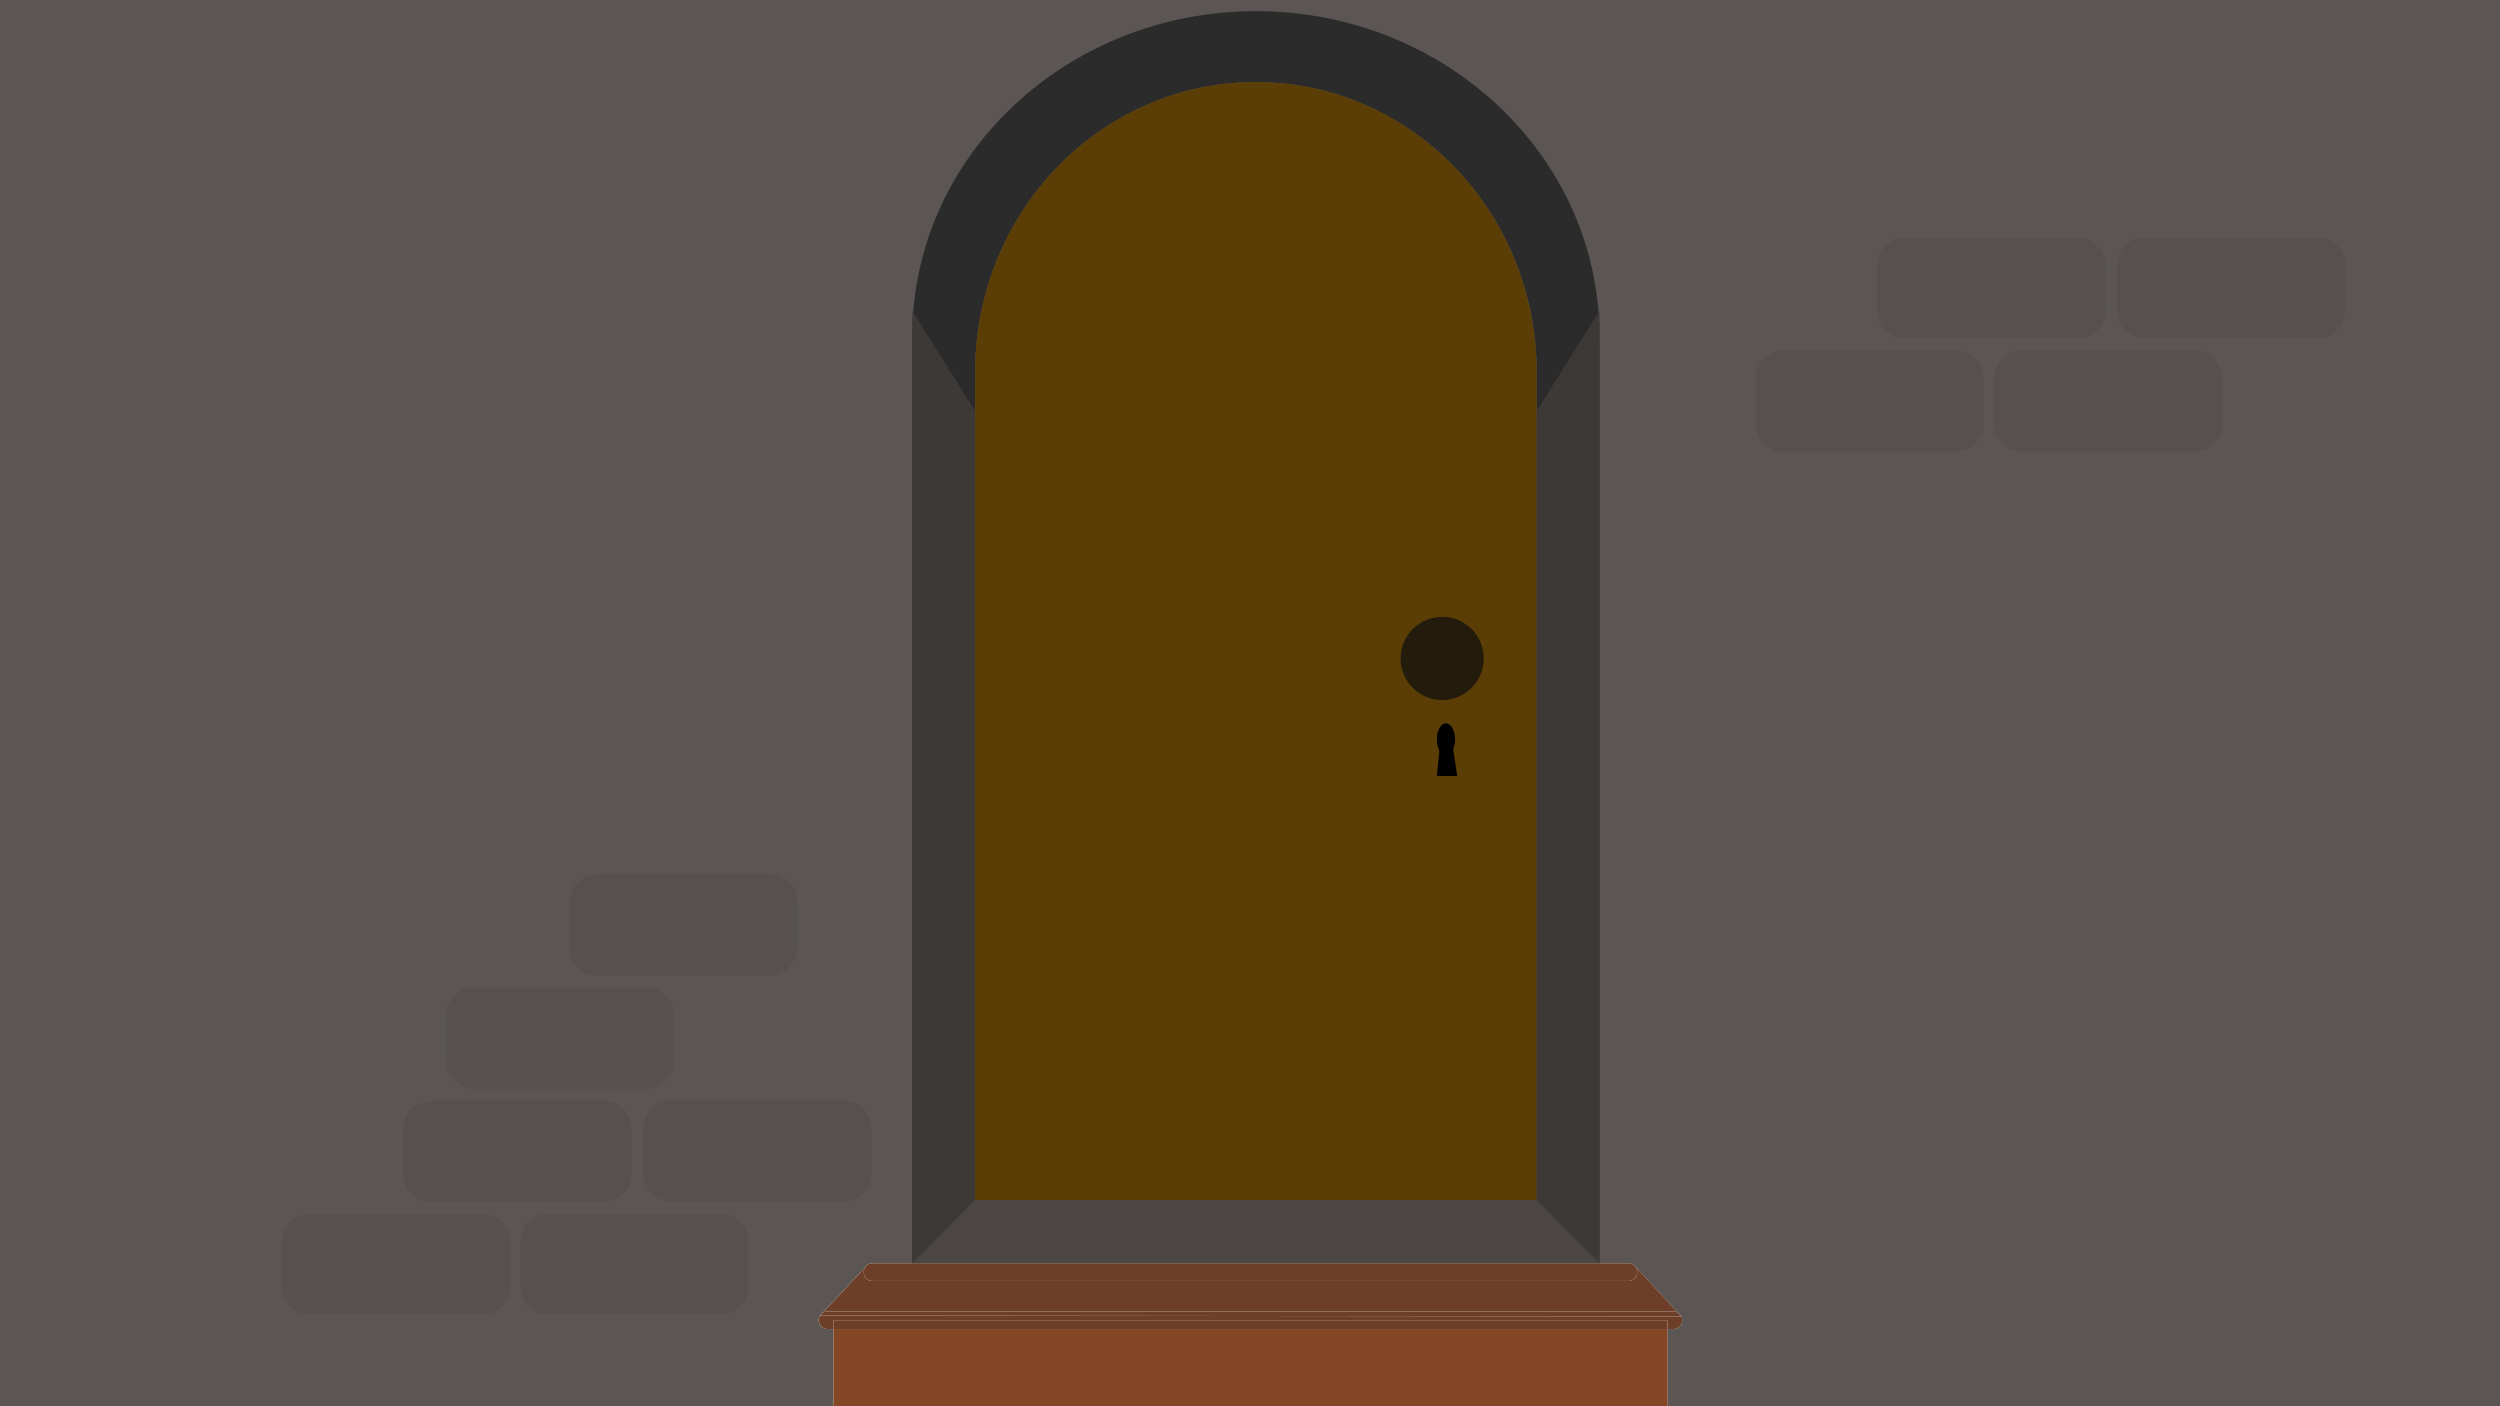 <svg id="Layer_1" data-name="Layer 1" xmlns="http://www.w3.org/2000/svg" viewBox="0 0 1920 1080"><defs><style>.cls-1{fill:#5b5653;}.cls-2{fill:#844725;}.cls-3{fill:#6d3f29;}.cls-4{fill:#2b2b2b;}.cls-5{fill:#5b3e06;}.cls-6{fill:#4c4744;}.cls-7{fill:#3d3937;}.cls-8{fill:#231b0c;}.cls-9{fill:#56514f;}</style></defs><path class="cls-1" d="M1920,0H0V1080H640.07v-59.3H635.5a6.79,6.79,0,0,1-6.76-6.77,6.71,6.71,0,0,1,1-3.57h0a6.86,6.86,0,0,1,1.8-1.92l32.54-34.71h0a6.86,6.86,0,0,1,1-1.44h0a6.38,6.38,0,0,1,4.7-2.08h581.09a6.38,6.38,0,0,1,4.7,2.08h0l33,35.8a6.76,6.76,0,0,1-3.39,12.61h-4.57V1080H1920Z"/><rect class="cls-2" x="640.07" y="1020.7" width="640.6" height="59.3"/><path class="cls-3" d="M629.77,1010.36l1.8-1.92A6.86,6.86,0,0,0,629.77,1010.36Z"/><path class="cls-3" d="M1280.66,1013.93v6.77h4.57a6.76,6.76,0,0,0,3.39-12.61l2.7,2.93-661.55-.66a6.71,6.71,0,0,0-1,3.57,6.79,6.79,0,0,0,6.76,6.77h4.57v-6.77Z"/><rect class="cls-3" x="640.07" y="1013.93" width="640.6" height="6.77"/><path class="cls-3" d="M1250.91,970.21H669.82a6.38,6.38,0,0,0-4.7,2.08h590.49A6.38,6.38,0,0,0,1250.91,970.21Z"/><path class="cls-3" d="M664.11,973.73l1-1.44A6.86,6.86,0,0,0,664.11,973.73Z"/><polygon class="cls-3" points="665.12 972.29 665.11 972.29 665.12 972.29 665.12 972.29"/><path class="cls-3" d="M1285.23,1007.17a6.75,6.75,0,0,1,3.39.92l-33-35.8h0a6.39,6.39,0,0,1,1.71,4.33v.72a6.43,6.43,0,0,1-6.41,6.41H669.82a6.42,6.42,0,0,1-6.41-6.41v-.72a6.39,6.39,0,0,1,.7-2.89h0l-32.54,34.71a6.71,6.71,0,0,1,3.93-1.27Z"/><path class="cls-3" d="M1288.62,1008.09a6.75,6.75,0,0,0-3.39-.92H635.5a6.71,6.71,0,0,0-3.93,1.27l-1.8,1.92h0l661.55.66Z"/><path class="cls-3" d="M663.41,977.34a6.42,6.42,0,0,0,6.41,6.41h581.09a6.43,6.43,0,0,0,6.41-6.41v-.72a6.39,6.39,0,0,0-1.71-4.33H665.11l-1,1.44a6.39,6.39,0,0,0-.7,2.89Z"/><path class="cls-4" d="M1228.36,258.06c0-137.79-118.13-249.48-263.85-249.48S700.66,120.27,700.66,258.06c0,2.28,0,4.55.1,6.81h-.1V970.21l48.23-48.5V291.87H749q-.08-3-.08-6.09c0-123,96.54-222.77,215.62-222.77s215.62,99.74,215.62,222.77q0,3.06-.08,6.09h.08V921.71l48.23,48.5V264.87h-.1Q1228.36,261.48,1228.36,258.06Z"/><path class="cls-5" d="M1180.13,291.87h-.08q.08-3,.08-6.09c0-123-96.53-222.77-215.62-222.77S748.89,162.75,748.89,285.78q0,3.06.08,6.09h-.08V921.71h431.24Z"/><polygon class="cls-6" points="748.89 921.71 700.66 970.21 1228.36 970.21 1180.13 921.71 748.89 921.71"/><polygon class="cls-7" points="1228.36 238.91 1180.13 315.76 1180.13 921.71 1228.36 970.21 1228.36 238.91"/><polygon class="cls-7" points="700.66 238.91 748.89 315.76 748.89 921.71 700.66 970.21 700.66 238.91"/><circle class="cls-8" cx="1107.58" cy="505.67" r="31.95"/><ellipse cx="1110.5" cy="567.88" rx="7.01" ry="12.38"/><polygon points="1105.59 595.96 1119.15 595.96 1116.05 575.44 1105.59 575.44 1103.49 595.96 1105.59 595.96"/><path class="cls-9" d="M1463.28,182.36h131.8A21.89,21.89,0,0,1,1617,204.24v34.12a21.88,21.88,0,0,1-21.88,21.87h-131.8a21.87,21.87,0,0,1-21.88-21.87V204.24A21.88,21.88,0,0,1,1463.28,182.36Z"/><path class="cls-9" d="M1647.66,182.06h131.8a21.87,21.87,0,0,1,21.88,21.88v34.12a21.87,21.87,0,0,1-21.88,21.87h-131.8a21.88,21.88,0,0,1-21.88-21.87V203.94A21.88,21.88,0,0,1,1647.66,182.06Z"/><path class="cls-9" d="M1553.12,269h131.81a21.87,21.87,0,0,1,21.87,21.87V325a21.87,21.87,0,0,1-21.87,21.88H1553.12A21.87,21.87,0,0,1,1531.25,325V290.83A21.87,21.87,0,0,1,1553.12,269Z"/><path class="cls-9" d="M1370.08,269h131.81a21.88,21.88,0,0,1,21.88,21.87V325a21.88,21.88,0,0,1-21.88,21.88H1370.08A21.87,21.87,0,0,1,1348.21,325V290.83A21.87,21.87,0,0,1,1370.08,269Z"/><path class="cls-9" d="M331.46,845.4H463.27a21.88,21.88,0,0,1,21.88,21.87V901.4a21.88,21.88,0,0,1-21.88,21.87H331.46a21.87,21.87,0,0,1-21.87-21.87V867.27A21.87,21.87,0,0,1,331.46,845.4Z"/><path class="cls-9" d="M515.85,845.1h131.8A21.88,21.88,0,0,1,669.53,867v34.12A21.89,21.89,0,0,1,647.65,923H515.85A21.88,21.88,0,0,1,494,901.09V867A21.87,21.87,0,0,1,515.85,845.1Z"/><path class="cls-9" d="M421.31,932H553.12A21.88,21.88,0,0,1,575,953.87V988a21.87,21.87,0,0,1-21.87,21.87H421.31A21.87,21.87,0,0,1,399.44,988V953.87A21.88,21.88,0,0,1,421.31,932Z"/><path class="cls-9" d="M238.27,932H370.08A21.89,21.89,0,0,1,392,953.87V988a21.88,21.88,0,0,1-21.88,21.87H238.27A21.87,21.87,0,0,1,216.4,988V953.87A21.88,21.88,0,0,1,238.27,932Z"/><path class="cls-9" d="M458.9,671.38H590.71a21.88,21.88,0,0,1,21.88,21.87v34.12a21.88,21.88,0,0,1-21.88,21.88H458.9A21.87,21.87,0,0,1,437,727.37V693.25A21.87,21.87,0,0,1,458.9,671.38Z"/><path class="cls-9" d="M364.37,758.28H496.18a21.87,21.87,0,0,1,21.87,21.87v34.12a21.88,21.88,0,0,1-21.87,21.88H364.37a21.89,21.89,0,0,1-21.88-21.88V780.15A21.88,21.88,0,0,1,364.37,758.28Z"/></svg>